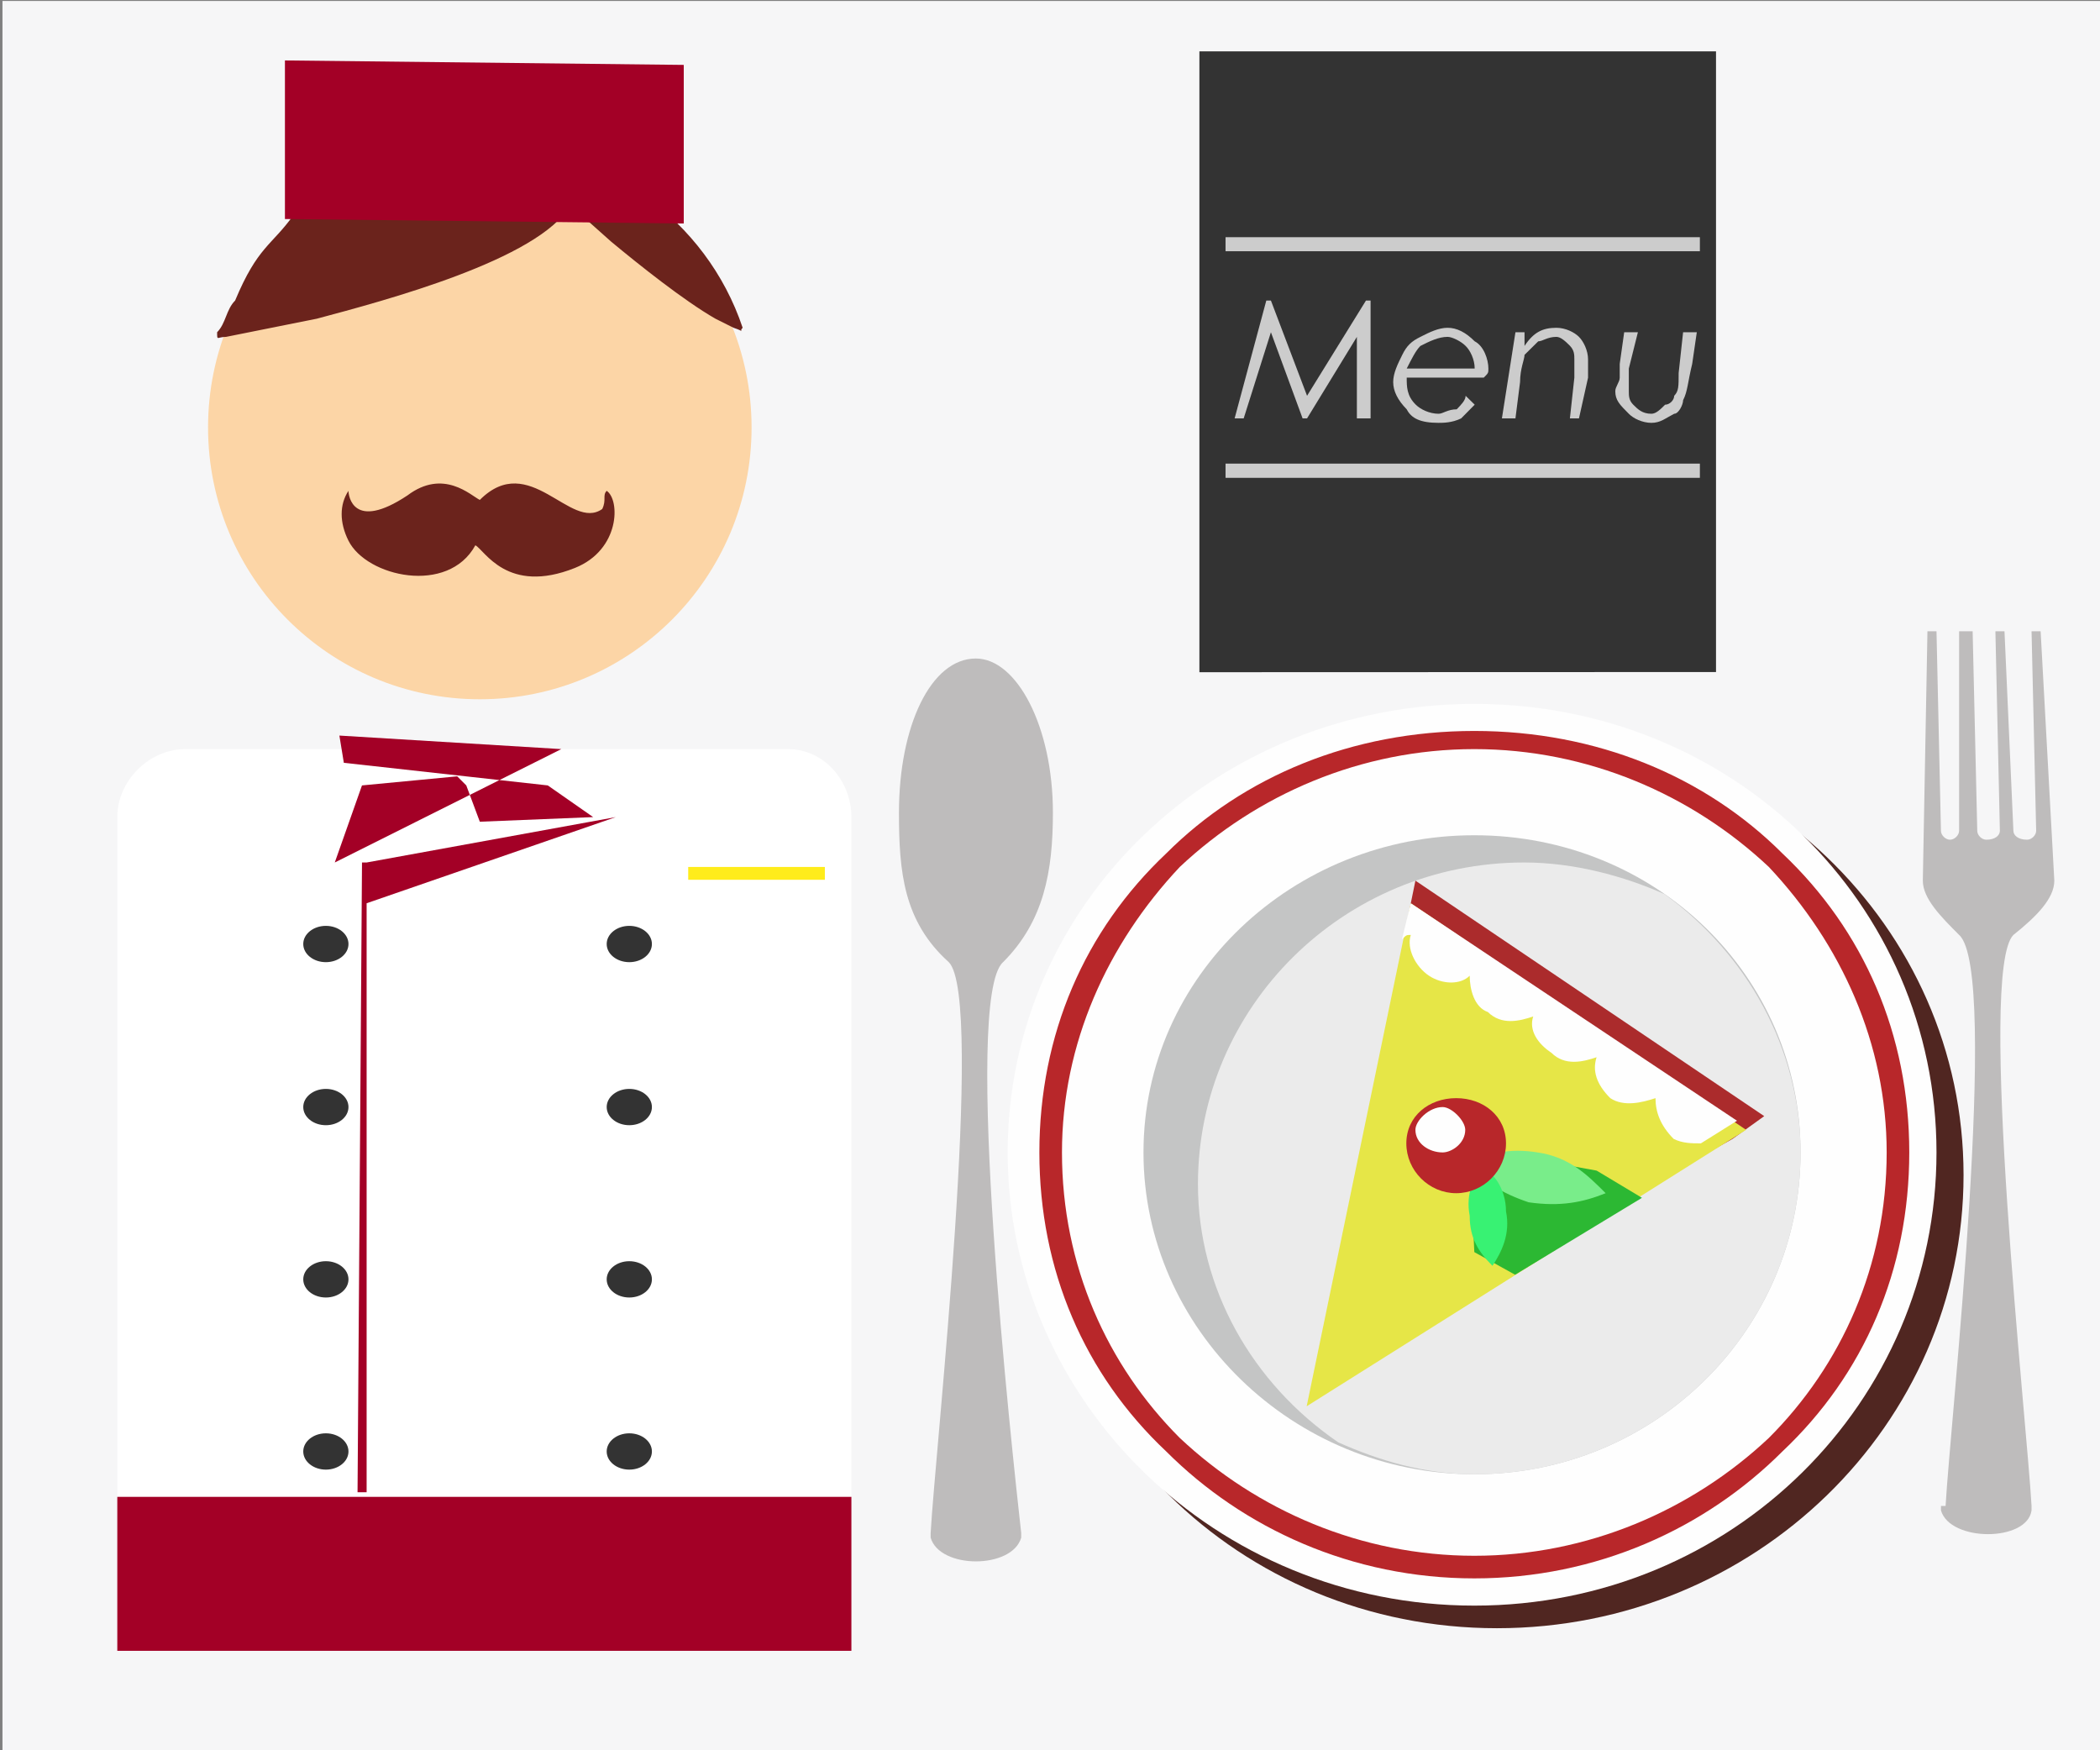<?xml version="1.0" encoding="UTF-8"?>
<!DOCTYPE svg PUBLIC "-//W3C//DTD SVG 1.1//EN" "http://www.w3.org/Graphics/SVG/1.1/DTD/svg11.dtd">
<!-- Creator: CorelDRAW X7 -->
<svg xmlns="http://www.w3.org/2000/svg" xml:space="preserve" width="1200mm" height="1000mm" version="1.1" style="shape-rendering:geometricPrecision; text-rendering:geometricPrecision; image-rendering:optimizeQuality; fill-rule:evenodd; clip-rule:evenodd"
viewBox="0 0 120000 100000"
 xmlns:xlink="http://www.w3.org/1999/xlink">
 <rect x="0" y="0" width="120000" height="100000" fill="#808080" stroke="none"/>
 <defs>
  <style type="text/css">
   <![CDATA[
    .fil0 {fill:#F6F6F7}
    .fil6 {fill:#BEBCBC}
    .fil12 {fill:#2CB833}
    .fil19 {fill:#333333}
    .fil14 {fill:#38F273}
    .fil5 {fill:#502621}
    .fil16 {fill:#6B231C}
    .fil13 {fill:#79ED8A}
    .fil17 {fill:#A30026}
    .fil10 {fill:#AB2B2C}
    .fil15 {fill:#B8272A}
    .fil8 {fill:#C4C5C5}
    .fil22 {fill:#CCCCCC}
    .fil11 {fill:#E6E647}
    .fil1 {fill:#EA645B}
    .fil9 {fill:#EBEBEB}
    .fil2 {fill:#F08678}
    .fil4 {fill:#FCD5A6}
    .fil3 {fill:#FEF5D6}
    .fil7 {fill:#FEFEFE}
    .fil20 {fill:#FFEC1B}
    .fil18 {fill:white}
    .fil21 {fill:#CCCCCC;fill-rule:nonzero}
   ]]>
  </style>
 </defs>
 <g id="Слой_x0020_1">
  <rect class="fil0" x="141" y="55" width="120225" height="99938"/>
  <path class="fil1" d="M74922 50050l7515 264 6468 0 7250 -264 255 0c-773,-1037 -509,-5176 0,-6468l-255 0 -7505 -264 255 6732 -6468 0 0 -6732 -7515 264 0 6468z"/>
  <path class="fil1" d="M88417 21311l7251 -254 254 0 0 -6478 -7505 -254c519,2074 0,4921 0,6986l0 0z"/>
  <path class="fil1" d="M88650 64806l7505 -254 255 0c-509,-783 -255,-2329 -255,-3366 0,-1556 -254,-2329 519,-3112l-519 0 -7505 -255c519,1811 255,4922 0,6987l0 0z"/>
  <path class="fil2" d="M116352 93545l-1556 0 1556 0zm-19424 0l-773 0 773 0z"/>
  <path class="fil3" d="M27936 58074l0 -8024 0 8024zm0 14247l0 -7769 0 7769zm0 -28739l0 -7769 0 7769zm0 -29003l0 -6214 0 6214zm0 8542l0 -2064 0 2064zm0 63956l0 -2074 0 2074z"/>
  <path class="fil1" d="M27936 50050l0 -6468 0 6468zm0 14502l0 -6478 0 6478zm0 28993l0 -6468 0 6468zm0 -72488l0 -6478 0 6478zm0 14492l0 -2584 0 2584zm0 38582l0 -1555 0 1555z"/>
  <path class="fil1" d="M65088 65325l7505 -255 264 0c-264,-783 -264,-2329 -264,-3366 0,-1556 -255,-2329 518,-3111l-518 0 -7760 -255c509,1810 255,4912 255,6987l0 0 0 0z"/>
  <path class="fil2" d="M92789 94318l-1555 0 1555 0zm-19413 0l-783 0 783 0z"/>
  <path class="fil3" d="M3601 58593l0 -8024 0 8024zm0 14501l0 -8024 0 8024zm0 -29257l0 -7770 0 7770zm0 -29258l0 -6214 0 6214zm0 8807l0 -2075 0 2075zm0 64210l0 -2075 0 2075z"/>
  <path class="fil1" d="M3601 50569l0 -6732 0 6732zm0 14501l0 -6477 0 6477zm0 29248l0 -6722 0 6722zm0 -73007l0 -6732 0 6732zm0 14502l0 -2848 0 2848zm0 38837l0 -1302 0 1302z"/>
  <circle class="fil4" cx="27418" cy="24423" r="15529"/>
  <path class="fil5" d="M85539 41508c14756,0 26664,11390 26664,25627 0,14247 -11909,25891 -26664,25891 -14756,0 -26410,-11644 -26410,-25891 0,-14237 11654,-25627 26410,-25627z"/>
  <path class="fil6" d="M110138 36067l519 0 254 11400c0,254 265,509 519,509 254,0 519,-255 519,-509l0 -11400 773 0 264 11400c0,254 254,509 519,509 518,0 773,-255 773,-509l-255 -11400 519 0 509 11400c0,254 264,509 783,509 254,0 518,-255 518,-509l-264 -11400 519 0 782 14247c0,1028 -1037,2065 -2338,3102 -2065,2075 783,27966 1037,32624l0 254c-254,1810 -4658,1810 -5176,0l0 -254 264 0c254,-4658 3102,-30549 773,-32624 -1037,-1037 -2074,-2074 -2074,-3102l264 -14247 0 0 -1 0z"/>
  <path class="fil7" d="M84247 40216c14756,0 26410,11390 26410,25627 0,14238 -11654,25892 -26410,25892 -14756,0 -26665,-11654 -26665,-25892 0,-14237 11909,-25627 26665,-25627z"/>
  <path class="fil8" d="M84247 47721c10353,0 18641,8024 18641,18122 0,10098 -8288,18386 -18641,18386 -10353,0 -18905,-8288 -18905,-18386 0,-10098 8552,-18122 18905,-18122z"/>
  <path class="fil9" d="M95118 51087c4658,3366 7770,8807 7770,14756 0,10099 -8288,18387 -18641,18387 -2848,0 -5441,-783 -7770,-1820 -4921,-3367 -8023,-8797 -8023,-14756 0,-10099 8288,-18377 18640,-18377 2848,0 5695,773 8024,1810z"/>
  <path class="fil6" d="M57318 54972c-2329,2065 519,27956 1037,32624l0 254c-518,1810 -4657,1810 -5176,0l0 -254c255,-4668 3102,-30559 1037,-32624 -2593,-2329 -2847,-5176 -2847,-8542 0,-4922 1810,-8807 4393,-8807 2339,0 4404,3885 4404,8807 0,3366 -519,6213 -2848,8542l0 0z"/>
  <polygon class="fil10" points="99003,65070 76742,77497 75440,79308 80617,51606 80881,50314 100813,63769 "/>
  <polygon class="fil11" points="80617,51606 99776,64552 74667,80345 "/>
  <path class="fil7" d="M99257 64033l-2064 1292c-519,0 -1038,0 -1556,-255 -773,-783 -1037,-1555 -1037,-2329 -773,255 -1811,509 -2584,0 -782,-782 -1037,-1555 -782,-2338 -774,264 -1811,518 -2584,-255 -783,-518 -1301,-1291 -1037,-2074 -783,264 -1810,519 -2593,-254 -773,-265 -1037,-1292 -1037,-2075 -509,519 -1546,519 -2329,0 -773,-518 -1292,-1556 -1037,-2329 -255,0 -255,0 -509,264l509 -2074 18640 12427 0 0 0 0z"/>
  <polygon class="fil12" points="84247,71538 83983,65843 88386,66362 91234,66881 93827,68436 86576,72830 "/>
  <path class="fil13" d="M91752 68172c-1037,-1037 -2065,-2064 -3885,-2329 -1546,-254 -3102,0 -3366,773 0,783 1302,1556 2848,2075 1820,264 3111,0 4403,-519l0 0 0 0z"/>
  <path class="fil14" d="M85284 72321c519,-783 1037,-1820 773,-3112 0,-1291 -773,-2328 -1292,-2328 -518,254 -1037,1291 -782,2583 0,1301 518,2074 1301,2857l0 0z"/>
  <path class="fil15" d="M83210 62741c1555,0 2847,1028 2847,2584 0,1556 -1292,2847 -2847,2847 -1556,0 -2848,-1291 -2848,-2847 0,-1556 1292,-2584 2848,-2584z"/>
  <path class="fil15" d="M84247 41762c6986,0 13200,2593 17603,6996 4658,4404 7251,10353 7251,17085 0,6732 -2593,12692 -7251,17085 -4403,4403 -10616,7251 -17603,7251 -6987,0 -13200,-2848 -17604,-7251 -4667,-4393 -7250,-10353 -7250,-17085 0,-6732 2583,-12681 7250,-17085 4404,-4403 10617,-6996 17604,-6996zm16830 7770c-4403,-4140 -10362,-6733 -16830,-6733 -6478,0 -12427,2593 -16831,6733 -4139,4403 -6732,10098 -6732,16311 0,6478 2593,12173 6732,16312 4404,4139 10353,6732 16831,6732 6468,0 12427,-2593 16830,-6732 4139,-4139 6733,-9834 6733,-16312 0,-6213 -2594,-11908 -6733,-16311z"/>
  <path class="fil7" d="M82437 63250c518,0 1291,783 1291,1302 0,773 -773,1291 -1291,1291 -783,0 -1556,-518 -1556,-1291 0,-519 773,-1302 1556,-1302z"/>
  <path class="fil16" d="M20950 9667c-1820,1027 -519,0 -2329,1292l-783 518 -519 519c-254,0 -254,0 -518,254 -1292,1810 -2065,1810 -3366,4922 -519,519 -519,1292 -1028,1810 0,519 0,265 509,265l5186 -1038c3885,-1037 12682,-3366 14492,-6477l2329 2074c1556,1292 4149,3366 5959,4403l1037 519c773,254 255,254 519,0 -2075,-6214 -8024,-10363 -14238,-10363 -3884,-254 -4667,519 -7250,1302l0 0zm-1038 18376c-518,783 -518,1811 0,2848 1038,2074 5695,3111 7251,264 519,254 1810,2847 5695,1292 2583,-1038 2583,-3885 1810,-4404 -254,265 0,519 -254,1038 -1820,1291 -4149,-3366 -6996,-519 -519,-254 -2075,-1810 -4139,-254 -3112,2064 -3367,0 -3367,-265l0 0 0 0z"/>
  <polygon class="fil17" points="16282,3453 39072,3708 39072,12769 16282,12514 "/>
  <path class="fil18" d="M10587 42799l34434 0c2074,0 3630,1820 3630,3885l0 38573c0,2339 -1555,4149 -3630,4149l-34434 0c-2064,0 -3885,-1810 -3885,-4149l0 -38573c0,-2074 1820,-3885 3885,-3885l0 0z"/>
  <ellipse class="fil19" cx="35960" cy="53935" rx="1292" ry="1037"/>
  <ellipse class="fil19" cx="35960" cy="63250" rx="1292" ry="1037"/>
  <ellipse class="fil19" cx="35960" cy="73094" rx="1292" ry="1037"/>
  <ellipse class="fil19" cx="35960" cy="82928" rx="1292" ry="1037"/>
  <ellipse class="fil19" cx="18621" cy="53935" rx="1292" ry="1037"/>
  <ellipse class="fil19" cx="18621" cy="63250" rx="1292" ry="1037"/>
  <ellipse class="fil19" cx="18621" cy="73094" rx="1292" ry="1037"/>
  <ellipse class="fil19" cx="18621" cy="82928" rx="1292" ry="1037"/>
  <polygon class="fil20" points="39326,49532 47135,49532 47135,50265 39326,50265 "/>
  <polygon class="fil17" points="6703,85521 48651,85521 48651,94318 6703,94318 "/>
  <polygon class="fil19" points="68537,2935 98058,2935 98058,38396 68537,38406 "/>
  <polygon class="fil21" points="78319,17172 78319,23904 77536,23904 77536,19247 74689,23904 74434,23904 72624,18982 71068,23904 70550,23904 72360,17172 72624,17172 74689,22613 78055,17172 "/>
  <path id="_1" class="fil21" d="M84787 21575l-4403 0c0,519 0,1038 518,1546 264,265 783,519 1302,519 254,0 518,-254 1037,-254 254,-265 509,-519 509,-773l518 508 -773 783c-518,255 -1037,255 -1291,255 -1038,0 -1556,-255 -1820,-773 -509,-519 -773,-1038 -773,-1556 0,-519 264,-1037 518,-1556 255,-519 519,-773 1038,-1027 518,-265 1037,-519 1555,-519 519,0 1028,254 1546,773 519,264 783,1037 783,1556 0,254 0,254 -264,518l0 0 0 0zm-519 -518c0,-519 -254,-1037 -518,-1292 -255,-264 -773,-519 -1028,-519 -518,0 -1037,255 -1556,519 -264,255 -518,773 -782,1292l3884 0z"/>
  <path id="_2" class="fil21" d="M86597 18982l519 0 0 783c518,-783 1037,-1037 1820,-1037 518,0 1027,254 1291,519 255,254 519,773 519,1291l0 1038 -519 2328 -518 0 254 -2328 0 -1038c0,-264 0,-518 -254,-783 -255,-254 -519,-508 -773,-508 -519,0 -783,254 -1037,254l-783 773c0,264 -255,783 -255,1556l-264 2074 -773 0 773 -4922 0 0 0 0z"/>
  <path id="_3" class="fil21" d="M92811 18982l783 0 -519 2075 0 1291c0,265 0,519 254,774 265,264 519,518 1038,518 264,0 518,-254 782,-518 255,0 519,-255 519,-509 255,-265 255,-519 255,-1302l254 -2329 783 0 -264 1811c-255,1037 -255,1555 -519,2074 0,254 -254,773 -509,773 -519,264 -783,519 -1301,519 -519,0 -1038,-255 -1292,-519 -519,-519 -773,-773 -773,-1292 0,-254 254,-518 254,-773l0 -783 255 -1810 0 0z"/>
  <path class="fil22" d="M70031 13552l27105 0 0 802 -27105 0 0 -802zm0 12936l27105 0 0 812 -27105 0 0 -812z"/>
  <path class="fil17" d="M20686 49277l264 0 14237 -2593 -14237 4922 0 33651 -519 0 255 -35980zm-1292 -7251l12681 773 -12945 6478 1555 -4403 5441 -519 519 519 773 2074 6477 -264 -2593 -1810 -11654 -1292 -254 -1556 0 0z"/>
 </g>
</svg>
